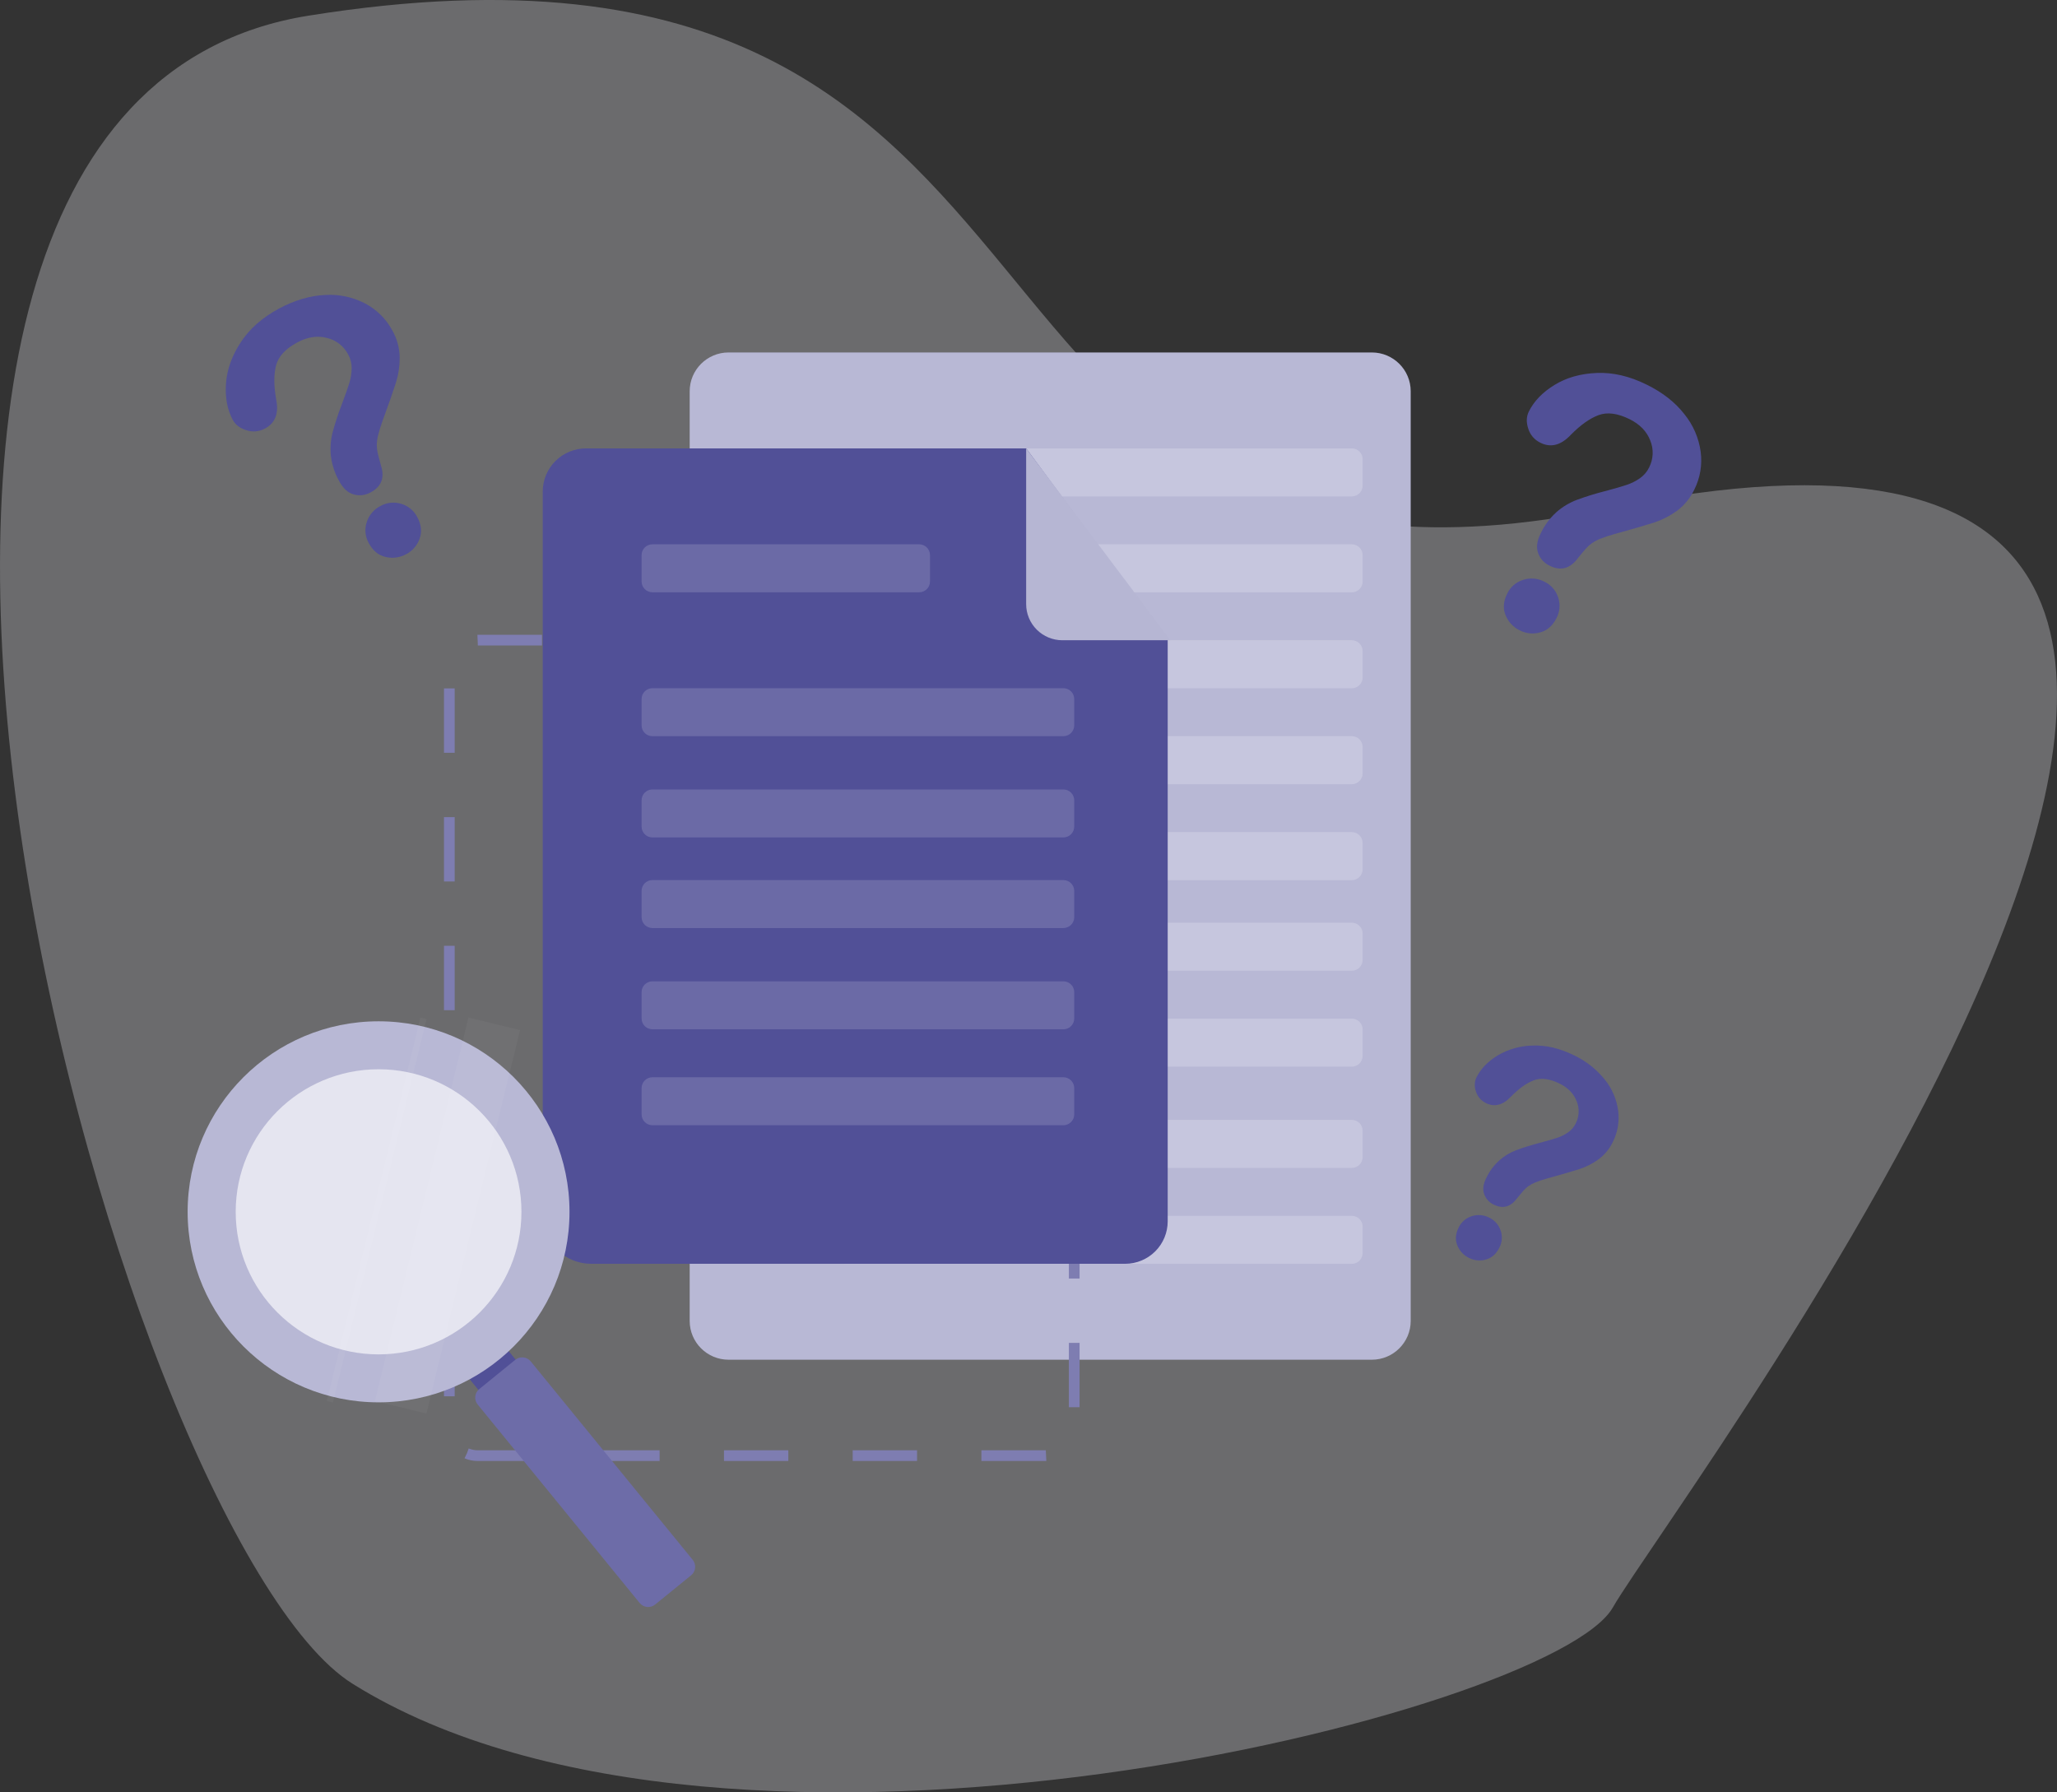 <svg width="552" height="481" viewBox="0 0 552 481" fill="none" xmlns="http://www.w3.org/2000/svg">
<rect x="0" y="0" width="552" height="481" fill="#333333" stroke="none"/>
<g clip-path="url(#clip0_16282_64072)">
<path opacity="0.3" d="M94.638 451.872C196.106 515.208 416.606 459.671 432.785 431.418C450.128 401.138 692.577 82.31 432.07 136.381C239.272 176.397 307.74 -31.832 82.755 4.21C-76.116 29.665 31.459 412.43 94.638 451.872Z" fill="#EFEEF5"/>
<path d="M368.127 94.585H195.517C189.751 94.585 185.077 99.249 185.077 105.003V354.476C185.077 360.23 189.751 364.894 195.517 364.894H368.127C373.893 364.894 378.567 360.23 378.567 354.476V105.003C378.567 99.249 373.893 94.585 368.127 94.585Z" fill="#B8B8D5"/>
<g opacity="0.45">
<path opacity="0.45" d="M362.752 326.281H226.684C225.075 326.281 223.771 327.582 223.771 329.187V336.26C223.771 337.864 225.075 339.166 226.684 339.166H362.752C364.361 339.166 365.665 337.864 365.665 336.26V329.187C365.665 327.582 364.361 326.281 362.752 326.281Z" fill="white"/>
<path opacity="0.45" d="M362.752 300.535H226.684C225.075 300.535 223.771 301.836 223.771 303.441V310.513C223.771 312.118 225.075 313.419 226.684 313.419H362.752C364.361 313.419 365.665 312.118 365.665 310.513V303.441C365.665 301.836 364.361 300.535 362.752 300.535Z" fill="white"/>
<path opacity="0.45" d="M362.752 273.363H226.684C225.075 273.363 223.771 274.664 223.771 276.269V283.341C223.771 284.946 225.075 286.247 226.684 286.247H362.752C364.361 286.247 365.665 284.946 365.665 283.341V276.269C365.665 274.664 364.361 273.363 362.752 273.363Z" fill="white"/>
<path opacity="0.45" d="M362.752 247.617H226.684C225.075 247.617 223.771 248.918 223.771 250.523V257.595C223.771 259.2 225.075 260.501 226.684 260.501H362.752C364.361 260.501 365.665 259.2 365.665 257.595V250.523C365.665 248.918 364.361 247.617 362.752 247.617Z" fill="white"/>
<path opacity="0.45" d="M362.752 223.307H226.684C225.075 223.307 223.771 224.608 223.771 226.213V233.285C223.771 234.89 225.075 236.191 226.684 236.191H362.752C364.361 236.191 365.665 234.89 365.665 233.285V226.213C365.665 224.608 364.361 223.307 362.752 223.307Z" fill="white"/>
<path opacity="0.45" d="M362.752 197.561H226.684C225.075 197.561 223.771 198.862 223.771 200.467V207.539C223.771 209.144 225.075 210.445 226.684 210.445H362.752C364.361 210.445 365.665 209.144 365.665 207.539V200.467C365.665 198.862 364.361 197.561 362.752 197.561Z" fill="white"/>
<path opacity="0.45" d="M362.752 171.819H226.684C225.075 171.819 223.771 173.12 223.771 174.725V181.798C223.771 183.403 225.075 184.704 226.684 184.704H362.752C364.361 184.704 365.665 183.403 365.665 181.798V174.725C365.665 173.12 364.361 171.819 362.752 171.819Z" fill="white"/>
<path opacity="0.45" d="M362.752 146.072H226.684C225.075 146.072 223.771 147.373 223.771 148.978V156.051C223.771 157.655 225.075 158.957 226.684 158.957H362.752C364.361 158.957 365.665 157.655 365.665 156.051V148.978C365.665 147.373 364.361 146.072 362.752 146.072Z" fill="white"/>
<path opacity="0.45" d="M362.752 120.331H226.684C225.075 120.331 223.771 121.632 223.771 123.237V130.309C223.771 131.914 225.075 133.215 226.684 133.215H362.752C364.361 133.215 365.665 131.914 365.665 130.309V123.237C365.665 121.632 364.361 120.331 362.752 120.331Z" fill="white"/>
</g>
<path d="M280.631 390.639H128.218C126.191 390.639 124.248 389.836 122.815 388.406C121.383 386.977 120.578 385.038 120.578 383.016V179.415C120.578 177.393 121.383 175.454 122.815 174.024C124.248 172.594 126.191 171.791 128.218 171.791H280.631C282.658 171.791 284.601 172.594 286.034 174.024C287.466 175.454 288.271 177.393 288.271 179.415V383.016C288.271 385.038 287.466 386.977 286.034 388.406C284.601 389.836 282.658 390.639 280.631 390.639Z" stroke="#7E7DB1" stroke-width="2.87" stroke-miterlimit="10" stroke-dasharray="17.27 17.27"/>
<path d="M313.353 171.818V327.761C313.353 330.782 312.15 333.679 310.01 335.815C307.869 337.952 304.965 339.152 301.938 339.152H158.643C155.194 339.152 151.887 337.785 149.449 335.352C147.011 332.919 145.641 329.619 145.641 326.178V131.923C145.641 130.397 145.943 128.887 146.529 127.478C147.115 126.069 147.974 124.79 149.056 123.713C150.139 122.636 151.424 121.783 152.838 121.202C154.251 120.622 155.766 120.325 157.294 120.33H275.382L313.353 171.818Z" fill="#515097"/>
<path d="M275.369 120.331V162.114C275.369 164.688 276.393 167.156 278.217 168.976C280.041 170.796 282.515 171.819 285.094 171.819H314.068" fill="#B6B6D3"/>
<g opacity="0.39">
<path opacity="0.39" d="M285.359 289.095H175.082C173.476 289.095 172.174 290.394 172.174 291.996V299.064C172.174 300.666 173.476 301.966 175.082 301.966H285.359C286.965 301.966 288.267 300.666 288.267 299.064V291.996C288.267 290.394 286.965 289.095 285.359 289.095Z" fill="white"/>
<path opacity="0.39" d="M285.359 263.349H175.082C173.476 263.349 172.174 264.648 172.174 266.25V273.318C172.174 274.92 173.476 276.219 175.082 276.219H285.359C286.965 276.219 288.267 274.92 288.267 273.318V266.25C288.267 264.648 286.965 263.349 285.359 263.349Z" fill="white"/>
<path opacity="0.39" d="M285.359 236.177H175.082C173.476 236.177 172.174 237.476 172.174 239.078V246.146C172.174 247.748 173.476 249.048 175.082 249.048H285.359C286.965 249.048 288.267 247.748 288.267 246.146V239.078C288.267 237.476 286.965 236.177 285.359 236.177Z" fill="white"/>
<path opacity="0.39" d="M285.359 211.861H175.082C173.476 211.861 172.174 213.16 172.174 214.763V221.831C172.174 223.433 173.476 224.732 175.082 224.732H285.359C286.965 224.732 288.267 223.433 288.267 221.831V214.763C288.267 213.16 286.965 211.861 285.359 211.861Z" fill="white"/>
<path opacity="0.39" d="M285.359 184.689H175.082C173.476 184.689 172.174 185.989 172.174 187.591V194.659C172.174 196.261 173.476 197.56 175.082 197.56H285.359C286.965 197.56 288.267 196.261 288.267 194.659V187.591C288.267 185.989 286.965 184.689 285.359 184.689Z" fill="white"/>
<path opacity="0.39" d="M246.66 146.072H175.082C173.476 146.072 172.174 147.371 172.174 148.974V156.042C172.174 157.644 173.476 158.943 175.082 158.943H246.66C248.266 158.943 249.568 157.644 249.568 156.042V148.974C249.568 147.371 248.266 146.072 246.66 146.072Z" fill="white"/>
</g>
<path d="M133.397 358.767L123.396 366.895L133.198 378.905L143.2 370.777L133.397 358.767Z" fill="#515097"/>
<path d="M101.59 376.334C129.887 376.334 152.827 353.443 152.827 325.205C152.827 296.967 129.887 274.076 101.59 274.076C73.292 274.076 50.352 296.967 50.352 325.205C50.352 353.443 73.292 376.334 101.59 376.334Z" fill="#B8B8D5"/>
<path opacity="0.63" d="M101.589 363.463C122.764 363.463 139.929 346.335 139.929 325.205C139.929 304.076 122.764 286.947 101.589 286.947C80.415 286.947 63.25 304.076 63.25 325.205C63.25 346.335 80.415 363.463 101.589 363.463Z" fill="white"/>
<path d="M138.275 364.921L128.608 372.777C127.346 373.803 127.156 375.656 128.184 376.916L171.653 430.178C172.682 431.437 174.539 431.627 175.801 430.601L185.468 422.745C186.73 421.719 186.92 419.866 185.892 418.606L142.422 365.344C141.394 364.085 139.537 363.895 138.275 364.921Z" fill="#6D6CA8"/>
<g opacity="0.33">
<g opacity="0.33">
<path opacity="0.33" d="M139.551 276.445L125.714 273.081L100.598 375.972L114.435 379.335L139.551 276.445Z" fill="white"/>
<path opacity="0.33" d="M114.473 273.481L112.813 273.078L87.697 375.969L89.356 376.372L114.473 273.481Z" fill="white"/>
</g>
</g>
<path d="M407.878 169.19C406.142 168.368 404.776 166.929 404.049 165.154C403.285 163.342 403.419 161.399 404.453 159.324C404.863 158.447 405.452 157.664 406.183 157.027C406.913 156.39 407.769 155.912 408.696 155.624C409.625 155.313 410.608 155.192 411.586 155.269C412.564 155.346 413.516 155.62 414.385 156.073C415.261 156.48 416.045 157.062 416.686 157.783C417.328 158.504 417.814 159.349 418.115 160.266C418.432 161.176 418.559 162.141 418.488 163.102C418.417 164.063 418.149 165 417.702 165.854C416.683 167.902 415.224 169.186 413.324 169.706C411.509 170.231 409.562 170.046 407.878 169.19ZM410.264 110.442C411.642 107.662 413.934 105.285 417.14 103.311C420.346 101.338 424.13 100.263 428.492 100.087C432.851 99.908 437.32 100.954 441.898 103.226C446.156 105.319 449.523 107.956 452.001 111.137C454.366 114.043 455.882 117.544 456.383 121.254C456.84 124.714 456.25 128.231 454.688 131.354C453.615 133.653 451.978 135.646 449.929 137.148C448.091 138.47 446.062 139.506 443.912 140.22C441.844 140.892 438.207 141.949 433 143.39C431.78 143.725 430.579 144.128 429.404 144.597C428.599 144.915 427.834 145.328 427.126 145.825C426.57 146.232 426.057 146.694 425.593 147.202C425.147 147.69 424.408 148.572 423.378 149.848C421.311 152.62 418.81 153.28 415.877 151.83C415.159 151.5 414.513 151.03 413.978 150.448C413.444 149.865 413.03 149.183 412.763 148.44C412.214 146.927 412.427 145.19 413.401 143.229C414.433 141.017 415.9 139.034 417.715 137.399C419.31 136.013 421.135 134.916 423.108 134.157C425.57 133.253 428.077 132.474 430.618 131.825C433.314 131.113 435.284 130.545 436.528 130.12C437.769 129.706 438.947 129.119 440.024 128.376C441.103 127.639 441.97 126.634 442.541 125.461C443.112 124.351 443.436 123.132 443.491 121.886C443.546 120.639 443.331 119.396 442.86 118.241C441.91 115.768 440.057 113.85 437.301 112.487C434.074 110.896 431.295 110.536 428.964 111.406C426.633 112.276 424.161 114.031 421.549 116.671C418.906 119.487 416.193 120.208 413.41 118.833C412.626 118.465 411.927 117.938 411.359 117.286C410.791 116.633 410.366 115.869 410.111 115.043C409.545 113.33 409.596 111.799 410.264 110.451V110.442Z" fill="#515097"/>
<path d="M62.468 112.685C60.994 109.949 60.385 106.707 60.639 102.958C60.894 99.209 62.212 95.51 64.594 91.863C66.991 88.212 70.436 85.184 74.931 82.777C79.125 80.541 83.233 79.334 87.254 79.158C90.993 78.924 94.725 79.724 98.039 81.468C101.127 83.105 103.654 85.626 105.297 88.706C106.549 90.915 107.224 93.402 107.261 95.939C107.274 98.199 106.943 100.448 106.277 102.608C105.624 104.683 104.375 108.252 102.529 113.317C102.1 114.501 101.736 115.708 101.437 116.932C101.227 117.771 101.118 118.632 101.113 119.497C101.123 120.183 101.201 120.867 101.347 121.537C101.491 122.183 101.796 123.3 102.223 124.878C103.284 128.167 102.372 130.583 99.487 132.125C98.799 132.517 98.041 132.768 97.255 132.863C96.47 132.959 95.673 132.897 94.912 132.682C93.362 132.251 92.07 131.072 91.033 129.143C89.831 127.021 89.067 124.681 88.786 122.259C88.577 120.155 88.739 118.029 89.267 115.981C89.959 113.454 90.778 110.963 91.721 108.519C92.7 105.92 93.38 103.991 93.761 102.729C94.141 101.479 94.346 100.183 94.368 98.877C94.39 97.573 94.072 96.286 93.446 95.141C92.872 94.033 92.064 93.061 91.079 92.293C90.095 91.525 88.955 90.977 87.739 90.688C85.171 90.024 82.532 90.419 79.82 91.872C76.647 93.567 74.74 95.615 74.099 98.016C73.458 100.416 73.458 103.449 74.099 107.115C74.869 110.897 73.883 113.519 71.142 114.981C70.387 115.404 69.552 115.666 68.69 115.75C67.828 115.833 66.958 115.736 66.136 115.465C64.41 114.936 63.188 114.009 62.468 112.685ZM109.019 148.714C107.336 149.644 105.367 149.914 103.495 149.472C101.569 149.035 100.057 147.796 98.961 145.754C98.484 144.911 98.188 143.978 98.092 143.014C97.996 142.051 98.102 141.078 98.403 140.157C98.692 139.222 99.166 138.355 99.797 137.607C100.429 136.859 101.205 136.245 102.08 135.803C102.92 135.327 103.85 135.029 104.81 134.925C105.771 134.822 106.743 134.916 107.666 135.202C108.593 135.474 109.455 135.933 110.197 136.55C110.94 137.167 111.548 137.929 111.985 138.79C113.069 140.805 113.272 142.736 112.591 144.584C111.97 146.361 110.696 147.837 109.028 148.714H109.019Z" fill="#515097"/>
<path d="M394.238 337.591C392.809 336.907 391.688 335.716 391.092 334.25C390.463 332.755 390.574 331.15 391.425 329.434C391.765 328.711 392.252 328.067 392.855 327.541C393.457 327.015 394.162 326.62 394.926 326.38C395.694 326.126 396.505 326.028 397.312 326.093C398.119 326.158 398.904 326.383 399.622 326.757C400.344 327.094 400.989 327.575 401.518 328.17C402.046 328.766 402.447 329.463 402.696 330.219C402.959 330.969 403.064 331.766 403.005 332.559C402.947 333.352 402.725 334.125 402.354 334.829C401.519 336.518 400.32 337.578 398.759 338.008C397.254 338.451 395.636 338.301 394.238 337.591ZM396.206 289.131C397.345 286.841 399.235 284.881 401.878 283.252C404.716 281.57 407.943 280.652 411.244 280.588C414.839 280.444 418.527 281.304 422.308 283.166C425.547 284.686 428.397 286.922 430.64 289.705C432.585 292.104 433.829 294.992 434.236 298.051C434.613 300.905 434.128 303.806 432.843 306.383C431.953 308.28 430.601 309.924 428.91 311.164C427.4 312.253 425.733 313.107 423.967 313.697C422.259 314.254 419.263 315.125 414.978 316.312C413.974 316.589 412.987 316.923 412.021 317.312C411.356 317.574 410.724 317.912 410.138 318.321C409.681 318.657 409.258 319.037 408.875 319.456C408.511 319.864 407.9 320.59 407.046 321.644C405.338 323.925 403.276 324.469 400.858 323.277C400.265 323.004 399.733 322.616 399.292 322.136C398.851 321.655 398.511 321.092 398.292 320.478C397.836 319.231 398.012 317.799 398.818 316.182C399.668 314.358 400.877 312.723 402.372 311.374C403.687 310.225 405.192 309.315 406.822 308.684C408.851 307.935 410.916 307.288 413.01 306.746C415.227 306.148 416.852 305.68 417.886 305.343C418.909 305.001 419.879 304.516 420.767 303.903C421.656 303.295 422.372 302.467 422.843 301.499C423.313 300.583 423.58 299.577 423.626 298.548C423.672 297.52 423.495 296.494 423.108 295.539C422.323 293.503 420.794 291.922 418.52 290.795C415.859 289.479 413.566 289.18 411.639 289.898C409.713 290.615 407.669 292.065 405.509 294.248C403.334 296.571 401.096 297.169 398.795 296.042C398.146 295.738 397.569 295.301 397.1 294.76C396.63 294.22 396.28 293.587 396.072 292.902C395.842 292.296 395.736 291.651 395.759 291.003C395.782 290.356 395.934 289.719 396.206 289.131Z" fill="#515097"/>
</g>
<defs>
<clipPath id="clip0_16282_64072">
<rect width="552" height="481" fill="white"/>
</clipPath>
</defs>
</svg>

